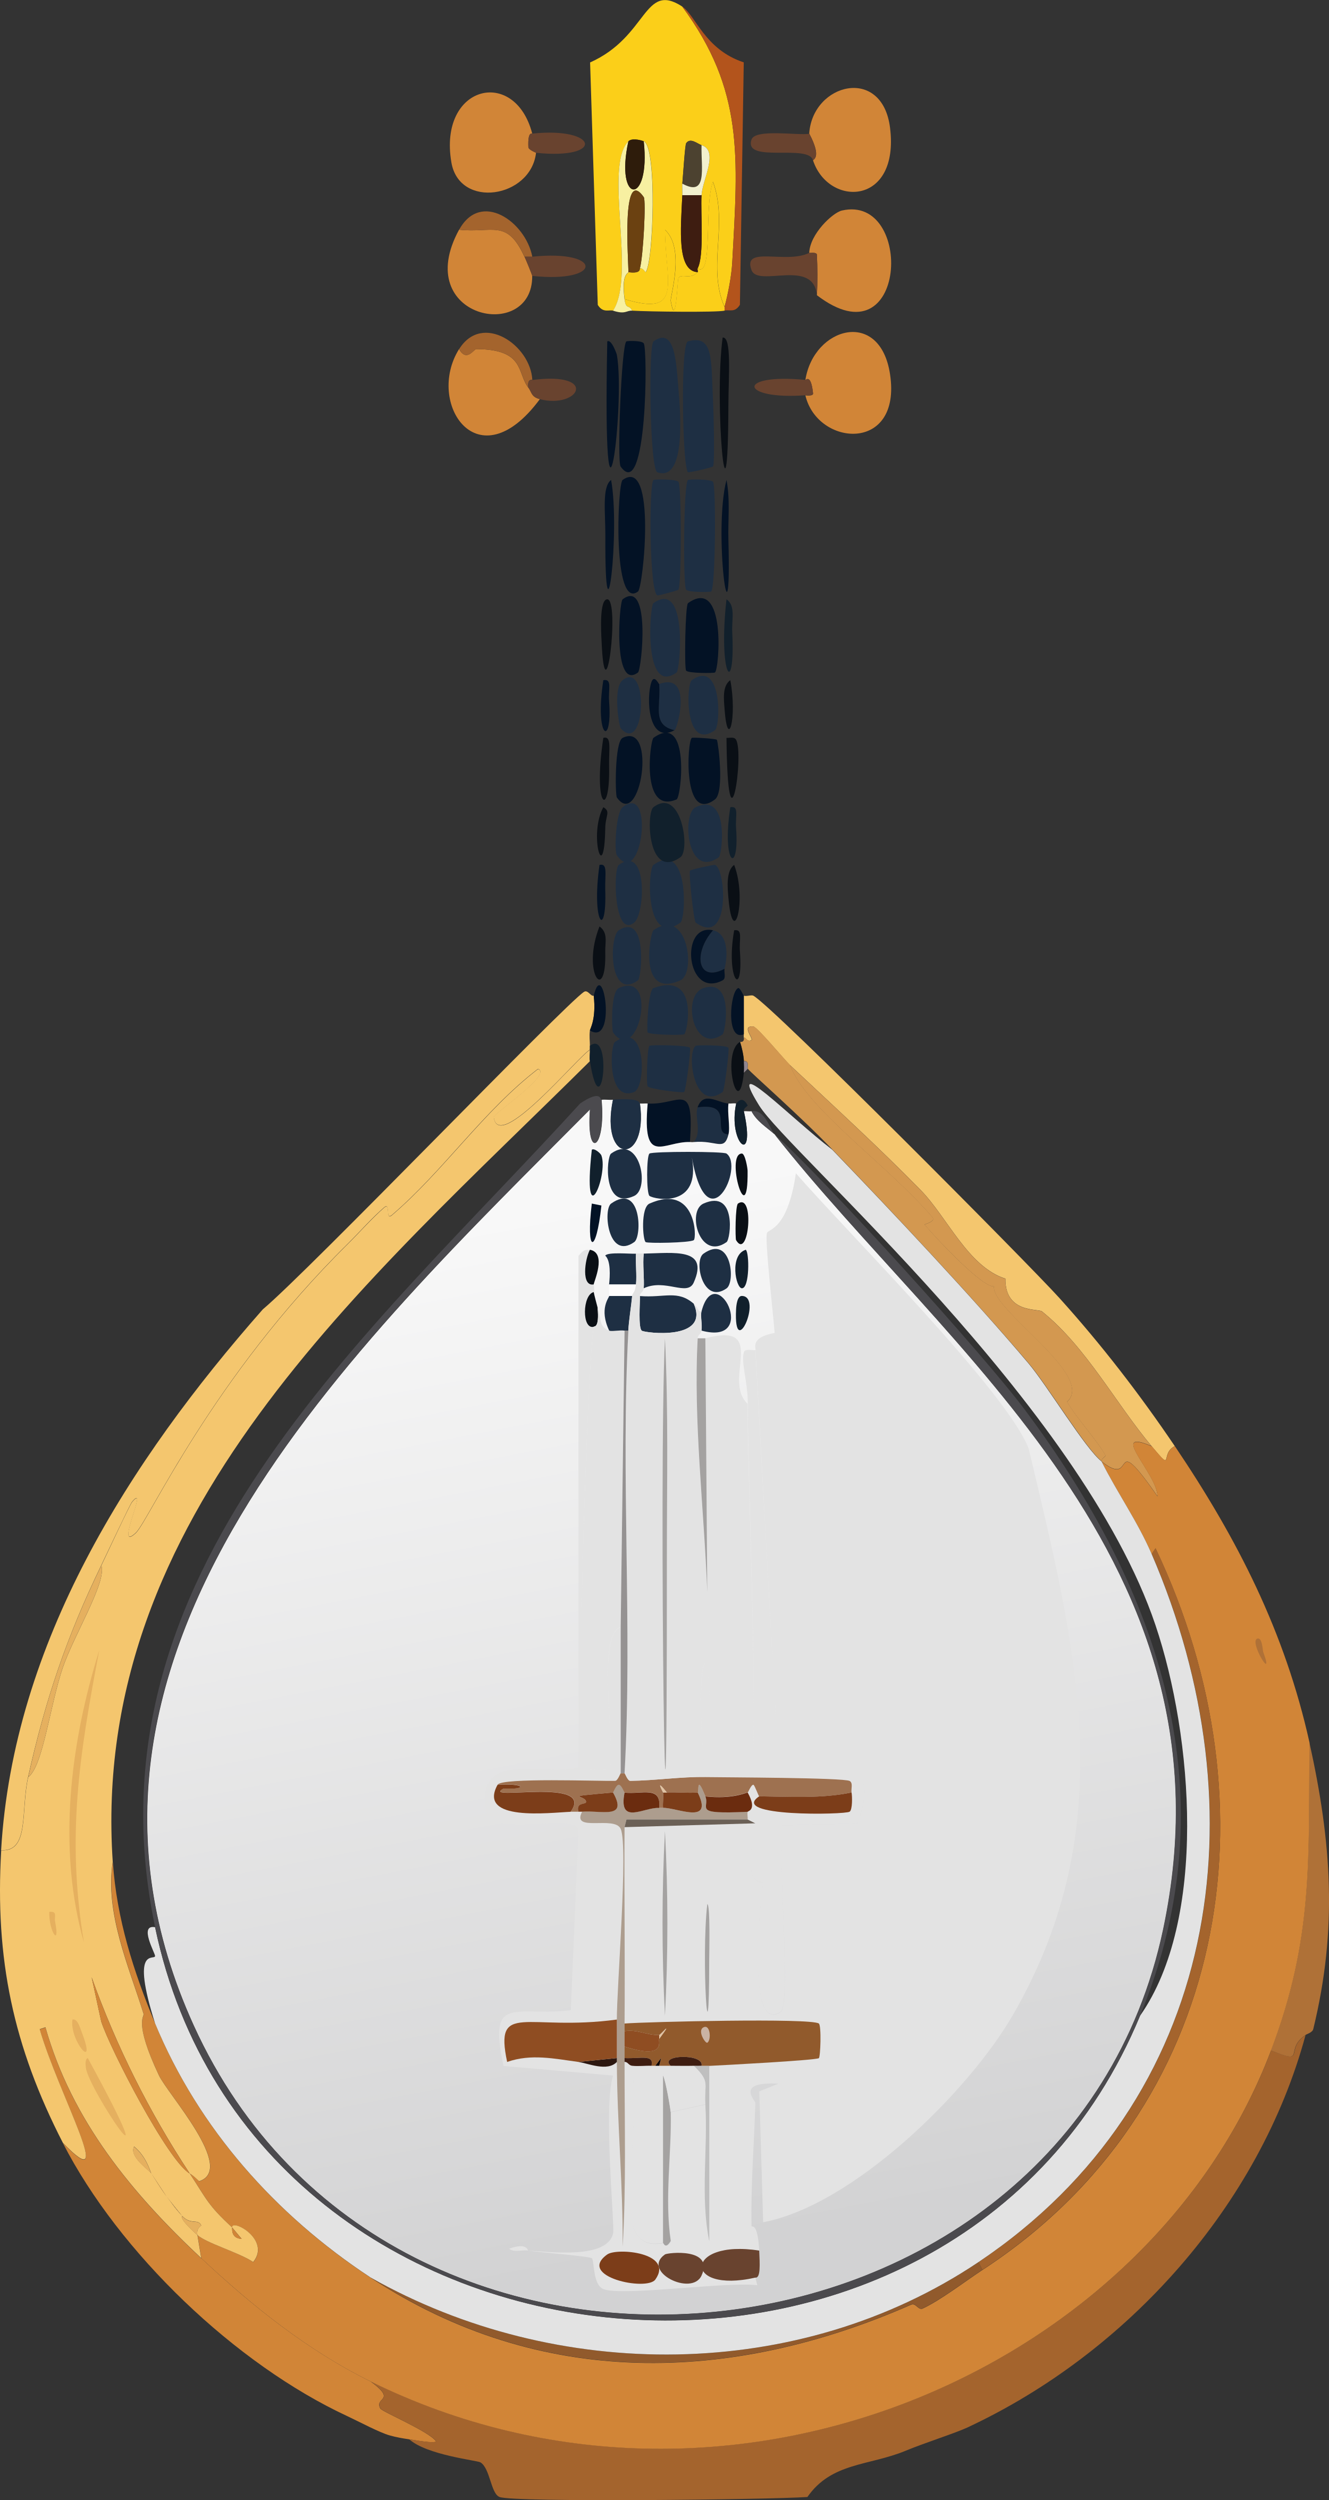 <?xml version="1.0" encoding="UTF-8"?>
<svg id="Layer_2" xmlns="http://www.w3.org/2000/svg" xmlns:xlink="http://www.w3.org/1999/xlink" viewBox="0 0 131.55 247.37"><rect x="0" y="0" width="131.55" height="247.37" fill="#333333" stroke="none"/>
  <defs>
    <style>
      .cls-1 {
        fill: #a4a2a1;
      }

      .cls-2 {
        fill: #f2f0ce;
      }

      .cls-3 {
        fill: #fefdfd;
      }

      .cls-4 {
        fill: #2c1710;
      }

      .cls-5 {
        fill: #e3e3e3;
      }

      .cls-6 {
        fill: #f4c66e;
      }

      .cls-7 {
        fill: #e5b05f;
      }

      .cls-8 {
        fill: #f7f0a1;
      }

      .cls-9 {
        fill: #cab3a3;
      }

      .cls-10 {
        fill: #4b4a4e;
      }

      .cls-11 {
        fill: #af7137;
      }

      .cls-12 {
        fill: url(#linear-gradient);
      }

      .cls-13 {
        fill: #9e7150;
      }

      .cls-14 {
        fill: #3e1d11;
      }

      .cls-15 {
        fill: #4c4230;
      }

      .cls-16 {
        fill: #11202c;
      }

      .cls-17 {
        fill: #959292;
      }

      .cls-18 {
        fill: #b3541c;
      }

      .cls-19 {
        fill: #6b2c0f;
      }

      .cls-20 {
        fill: #1e2f43;
      }

      .cls-21 {
        fill: #6b4111;
      }

      .cls-22 {
        fill: #69432f;
      }

      .cls-23 {
        fill: #915a2c;
      }

      .cls-24 {
        fill: #0a0f15;
      }

      .cls-25 {
        fill: #d39850;
      }

      .cls-26 {
        fill: #e1c3a2;
      }

      .cls-27 {
        fill: #7c3d19;
      }

      .cls-28 {
        fill: #ad9d8e;
      }

      .cls-29 {
        fill: #8f4d22;
      }

      .cls-30 {
        fill: #a4642d;
      }

      .cls-31 {
        fill: #6b6056;
      }

      .cls-32 {
        fill: #91868f;
      }

      .cls-33 {
        fill: #d18537;
      }

      .cls-34 {
        fill: #031225;
      }

      .cls-35 {
        fill: #bfbfbf;
      }

      .cls-36 {
        fill: #2e1c0b;
      }

      .cls-37 {
        fill: #fbcf19;
      }

      .cls-38 {
        fill: #0d0101;
      }
    </style>
    <linearGradient id="linear-gradient" x1="53.92" y1="119.64" x2="73.68" y2="221.72" gradientUnits="userSpaceOnUse">
      <stop offset="0" stop-color="#f8f8f8"/>
      <stop offset="1" stop-color="#d2d2d3"/>
    </linearGradient>
  </defs>
  <g id="Layer_1-2" data-name="Layer_1">
    <g id="Generative_Object">
      <g>
        <path class="cls-33" d="M19.93,223.45c5,4.69,10.52,9.12,16.76,12.19,2.65,1.96.33,1.52.95,2.67.18.33,4.75,2.23,5.52,3.24-.08.28-2.29-.14-2.67-.19-.68-.1-1.25-.2-1.9-.38-1.02-.28-3.03-1.36-4.19-1.9-11.09-5.15-22.61-16.17-28.18-27.04,5.49,5.7-.38-4.72-2.29-11.24l.57-.19c2.62,9.25,8.54,16.4,15.42,22.85Z"/>
        <path class="cls-30" d="M129.23,201.36c-4.55,16.83-17.61,31.45-33.51,38.85-1.19.55-4.27,1.53-6.09,2.29-3.6,1.49-7.32,1.13-9.71,4.57-3.84.26-29.05.55-30.47,0-.88-.34-.93-2.86-1.9-3.43-.32-.19-5.32-.72-7.05-2.29.38.05,2.58.47,2.67.19-.78-1-5.34-2.9-5.52-3.24-.62-1.14,1.7-.7-.95-2.67,35.19,17.29,77.09-1.03,89.12-32.75,3.64,1.48,1.23-.08,3.43-1.52Z"/>
        <path class="cls-6" d="M116.28,143.09c-1.51.76,0,2.72-2.29,0-3.55-4.22-6.48-9.82-10.85-13.33-.38-.3-3.66.21-3.62-3.24-3.69-1.18-5.74-6.06-8.38-8.76-4.12-4.21-8.65-8.34-12.95-12.38-.54-.51-3.25-3.78-3.62-3.81-1.23-.11.02,1.18-.19,1.33-.42.3-.61-.4-.76-.19v-4.19c.27.09.76-.1.95,0,1.87,1.01,27.21,26.5,30.28,29.9,4.15,4.59,7.96,9.53,11.43,14.66Z"/>
        <path class="cls-25" d="M78.2,105.38c1.63,4.34,9.52,9.75,14.09,15.04.4.46-.82.7-.76.76,1.36,1.58,5.79,6.28,6.86,6.09-.26,2.37,10.11,8.82,7.24,11.43.89,1.56,3.15,4.04,3.81,5.33.02.05-.5.33-.38.57-1.6-1.26-5.36-7.5-7.24-9.71-5.46-6.44-13.47-14.96-19.42-21.14-3.3-3.43-8.02-7.54-8.38-8-.09-.11.22-.8-.38-.76-.03-.59-.2-1.33-.38-1.9.46.04.35-.34.38-.38.15-.21.34.49.76.19.21-.15-1.04-1.44.19-1.33.36.03,3.08,3.3,3.62,3.81Z"/>
        <path class="cls-11" d="M129.23,201.36c-2.2,1.45.21,3.01-3.43,1.52,4.24-11.18,3.68-18.93,3.81-30.47,2.19,9.88,2.81,18.42.38,28.37-.08.34-.75.53-.76.57Z"/>
        <path class="cls-25" d="M114,143.09c-4.41-1.88.59,2.79.57,4.95-4.85-6.96-1.99-.65-5.52-3.43-.12-.24.4-.52.38-.57-.65-1.29-2.92-3.77-3.81-5.33,2.87-2.6-7.5-9.06-7.24-11.43-1.07.18-5.5-4.52-6.86-6.09-.06-.07,1.16-.3.76-.76-4.57-5.29-12.46-10.7-14.09-15.04,4.3,4.04,8.83,8.17,12.95,12.38,2.64,2.7,4.69,7.58,8.38,8.76-.04,3.45,3.24,2.94,3.62,3.24,4.37,3.51,7.3,9.11,10.85,13.33Z"/>
        <g>
          <path class="cls-33" d="M114,143.09c2.29,2.72.78.76,2.29,0,6.2,9.19,10.9,18.39,13.33,29.33-.12,11.53.43,19.29-3.81,30.47-12.03,31.72-53.93,50.05-89.12,32.75-6.23-3.06-11.75-7.5-16.76-12.19-.13-.76-.25-1.52-.38-2.29.88.78,4.19,1.75,5.52,2.67,1.79-2.2-2.12-4.32-2.09-3.43-2.41-2.21-2.51-2.78-4.19-5.33.5.28.89.78.95.76,3.62-1.23-3.1-8.58-4-10.47-2.53-5.34-1.43-5.78-1.52-6.09-1.48-4.78-3.83-10.01-3.05-15.04.38,5.65,2.04,10.82,4.19,16,4.32,10.42,11.92,18.94,21.33,25.14,16.76,11.04,35.65,10.52,53.51,2.67.45-.2.7.59,1.14.38,1.78-.83,4.21-2.7,5.9-3.81,24.43-15.94,29.3-45.88,17.14-71.41l-.38.57c-1.37-3.18-3.4-6.05-4.95-9.14,3.53,2.78.68-3.54,5.52,3.43.02-2.16-4.98-6.83-.57-4.95Z"/>
          <g>
            <path class="cls-30" d="M97.24,224.59l-.38-.76c23.95-16.05,28.1-44.69,17.14-70.08l.38-.57c12.17,25.53,7.29,55.47-17.14,71.41Z"/>
            <path class="cls-23" d="M96.86,223.83l.38.76c-1.69,1.11-4.12,2.98-5.9,3.81-.44.21-.69-.58-1.14-.38-17.86,7.86-36.75,8.37-53.51-2.67,18.43,10.41,42.39,10.4,60.17-1.52Z"/>
            <path class="cls-33" d="M125.61,165.18c.14-.03.86,2.09.95,2.48,1.49,6.06-1.35-.08-.95-2.48Z"/>
            <path class="cls-11" d="M124.47,162.13c.48-.12.51,1.16.57,1.33,1.18,3.19-1.49-1.11-.57-1.33Z"/>
            <path class="cls-33" d="M123.71,160.23c.25-.05.97,1.17.38,1.52-.24.14-.98-1.4-.38-1.52Z"/>
          </g>
        </g>
        <g>
          <path class="cls-6" d="M58.39,105c-22.1,21.93-49.54,44.91-47.23,79.22-.79,5.03,1.56,10.26,3.05,15.04.1.31-1,.75,1.52,6.09.89,1.89,7.62,9.25,4,10.47-.06.02-.46-.48-.95-.76-4.01-6.09-7.25-12.56-9.71-19.42l.95,4.38c.87,2.69,6.6,13.81,8.76,15.04,1.68,2.55,1.78,3.12,4.19,5.33.05.05-.19,1.07.95,1.14l-.95-1.14c-.02-.89,3.89,1.23,2.09,3.43-1.33-.91-4.65-1.88-5.52-2.67-.13-.73.4-.91.38-.95-.33-.72-1.02,0-1.9-.95-.08-.09-1.38-1.71-1.52-1.9-.09-.11-1.03-1.57-1.52-2.29-.09-.13-.48-1.69-1.71-2.67-.5,1.03,1.44,2.27,1.71,2.67.58.87.69,1.16,1.52,2.29.61.77.68.99,1.52,1.9.08.09-.45.14,1.52,1.9.13.77.25,1.52.38,2.29-6.88-6.45-12.8-13.6-15.42-22.85l-.57.19c1.9,6.51,7.78,16.93,2.29,11.24C1.31,202.46-.51,193.84.12,183.08c2.82.17,1.92-3.88,2.67-7.24,1.47-1.04,2.18-7.24,3.43-10.85,1.12-3.25,4.37-8.49,3.81-10.09.52-1.07,2.82-6.02,3.05-6.28,1.74-2.08-1.84,5.18.38,3.05,1.28-1.23,7.52-15.31,20.95-28.56,1.2-1.19,2.35-2.51,3.62-3.62.66-.57.1,1.33.76.76,5.15-4.41,9.05-10.3,14.47-14.47,1.46.51-4.42,4.44-4.38,4.76.43,3.64,8.32-5.98,9.52-6.66.01.37-.06.78,0,1.14Z"/>
          <g>
            <path class="cls-7" d="M9.83,163.27c-1.96,10.28-3.27,18.41-1.52,28.94-2.66-9.33-1.35-19.75,1.52-28.94Z"/>
            <path class="cls-33" d="M18.78,215.07c-2.16-1.24-7.89-12.35-8.76-15.04l-.95-4.38c2.46,6.86,5.7,13.33,9.71,19.42Z"/>
            <path class="cls-7" d="M8.69,203.64c8.44,15.48.02,3.03-.19.95-.03-.28-.1-.85.19-.95Z"/>
            <path class="cls-7" d="M7.17,199.83c.51-.14.76.84.95,1.33,1.51,3.93-1.26.76-.95-1.33Z"/>
            <path class="cls-7" d="M14.97,215.07c-.28-.4-2.21-1.64-1.71-2.67,1.23.98,1.63,2.53,1.71,2.67Z"/>
            <path class="cls-7" d="M19.54,221.16c-1.98-1.76-1.44-1.81-1.52-1.9.88.96,1.58.23,1.9.95.02.05-.51.22-.38.95Z"/>
            <path class="cls-7" d="M16.5,217.35c-.84-1.13-.95-1.41-1.52-2.29.5.72,1.44,2.18,1.52,2.29Z"/>
            <path class="cls-7" d="M18.02,219.26c-.84-.92-.91-1.13-1.52-1.9.14.19,1.44,1.81,1.52,1.9Z"/>
            <path class="cls-7" d="M4.88,189.17c.84-.09.48.49.57.95.53,2.67-.63.98-.57-.95Z"/>
            <path class="cls-33" d="M22.97,220.4l.95,1.14c-1.14-.07-.9-1.09-.95-1.14Z"/>
          </g>
        </g>
        <g>
          <path class="cls-6" d="M58.77,98.53c.26,2.3-.36,3.26-.38,3.43-.07.63,0,.95,0,1.52,0,.13,0,.25,0,.38-1.2.69-9.09,10.3-9.52,6.66-.04-.32,5.84-4.25,4.38-4.76-5.43,4.17-9.32,10.06-14.47,14.47-.66.56-.11-1.33-.76-.76-1.27,1.1-2.42,2.43-3.62,3.62-13.43,13.26-19.66,27.33-20.95,28.56-2.22,2.13,1.36-5.12-.38-3.05-.22.27-2.53,5.21-3.05,6.28-3.42,7.07-5.52,13.26-7.24,20.95-.75,3.35.15,7.4-2.67,7.24,1.21-20.53,12.69-38.52,25.9-53.51,4.66-3.92,29.92-30.21,31.8-31.42.38-.24.67.48.95.38Z"/>
          <path class="cls-7" d="M2.79,175.84c1.71-7.68,3.81-13.88,7.24-20.95.56,1.6-2.69,6.84-3.81,10.09-1.25,3.61-1.96,9.82-3.43,10.85Z"/>
          <path class="cls-6" d="M17.07,141.95c.7.24-.67,1.55-.76,1.52-.7-.24.67-1.55.76-1.52Z"/>
        </g>
        <g>
          <path class="cls-5" d="M82.38,113.76c5.96,6.18,13.97,14.69,19.42,21.14,1.87,2.21,5.63,8.45,7.24,9.71,1.55,3.09,3.58,5.96,4.95,9.14,10.96,25.38,6.81,54.03-17.14,70.08-17.78,11.92-41.74,11.93-60.17,1.52-9.4-6.19-17.01-14.72-21.33-25.14-2.45-7.72-.07-6.2,0-6.66.04-.24-1.66-3.16,0-2.86,9.86,47.13,79.13,53.13,97.5,8.76,6.66-9.49,5.26-27.57,1.52-38.66-7.36-21.82-36.32-46.73-39.23-51.41-3.42-5.52,2.98,1.12,7.24,4.38Z"/>
          <g>
            <path class="cls-20" d="M68.1,33.78c2.59-.74,2.27,1.92,2.48,5.9.05.87.19,6.21,0,6.47-.07.1-2.37.64-2.48.57-.54-.36-.78-12.73,0-12.95Z"/>
            <path class="cls-20" d="M64.68,33.78c2.17-1.54,2.26,2.2,2.48,4.76.16,1.92.82,9.19-2.09,8.19-.75-.26-.91-12.57-.38-12.95Z"/>
            <path class="cls-20" d="M64.68,47.49c.1-.07,2.27-.1,2.48.19.31.44.3,10.23,0,10.66-.06.09-1.99.61-2.09.57-.8-.28-.85-11.09-.38-11.43Z"/>
            <path class="cls-20" d="M68.1,47.49c.1-.07,2.27-.1,2.48.19.31.44.25,10.54-.19,10.85-.1.07-2.27.1-2.48-.19-.31-.44-.25-10.54.19-10.85Z"/>
            <path class="cls-34" d="M62.01,33.78c.08-.06,1.51-.1,1.71.19.41.58.32,15.86-2.29,12.19-.36-.51.08-12.01.57-12.38Z"/>
            <path class="cls-34" d="M61.63,47.49c3.39-2.41,2.04,10.66,1.52,11.04-2.53,1.9-2.04-10.68-1.52-11.04Z"/>
            <path class="cls-34" d="M68.1,59.68c3.82-2.72,3.1,6.55,2.67,6.86-.12.08-2.67.09-2.86-.19-.18-.28-.08-6.47.19-6.66Z"/>
            <path class="cls-34" d="M68.29,113c-2.61-.09-4.75,2.51-4.19-3.81,3.15.2,4.64-2.46,4.19,3.81Z"/>
            <path class="cls-20" d="M64.68,59.68c3.43-2.43,2.66,6.59,2.29,6.86-3.31,2.38-2.67-6.58-2.29-6.86Z"/>
            <path class="cls-20" d="M64.68,85.58c3.55-2.52,3.23,5.31,2.67,5.71-3.55,2.52-3.23-5.31-2.67-5.71Z"/>
            <path class="cls-20" d="M64.68,92.05c3.4-2.4,4.24,4.25,2.67,4.95-4.26,1.9-2.98-4.73-2.67-4.95Z"/>
            <path class="cls-34" d="M64.68,73.01c3.68-2.64,2.76,5.89,2.29,6.09-3.59,1.54-2.61-5.86-2.29-6.09Z"/>
            <path class="cls-20" d="M64.68,97.77c4.56-1.68,3.36,4.35,3.05,4.57-.15.1-3.43.07-3.62-.19-.13-.18.06-4.19.57-4.38Z"/>
            <path class="cls-34" d="M68.48,73.01c.1-.07,2.42.08,2.48.19.13.27.77,5.17-.19,5.9-3.21,2.44-2.76-5.75-2.29-6.09Z"/>
            <path class="cls-20" d="M64.29,103.48c.16-.12,3.83-.06,4,.19.12.18-.4,4.24-.57,4.38-.14.12-3.51-.3-3.62-.57-.14-.36-.04-3.84.19-4Z"/>
            <path class="cls-20" d="M70.77,85.58c1.1.37,1.56,8.19-1.9,5.71-.21-.15-.71-4.92-.57-5.14.07-.11,2.36-.61,2.48-.57Z"/>
            <path class="cls-16" d="M64.68,79.87c2.74-2.07,3.68,4.23,2.67,4.95-3.26,2.31-3.4-4.4-2.67-4.95Z"/>
            <path class="cls-20" d="M68.86,79.87c3.39-1.58,2.62,4.71,2.29,4.95-3.16,2.24-3.69-4.3-2.29-4.95Z"/>
            <path class="cls-34" d="M61.63,59.3c2.83-2.14,1.88,6.97,1.52,7.24-2.5,1.88-1.87-6.97-1.52-7.24Z"/>
            <path class="cls-34" d="M61.63,73.01c3.45-1.67,1.76,9.18-.57,5.9-.17-.24-.23-5.51.57-5.9Z"/>
            <path class="cls-20" d="M68.86,103.48c.13-.09,3.06-.08,3.24.19.12.18-.39,4.25-.57,4.38-2.91,2.08-3.57-3.93-2.67-4.57Z"/>
            <path class="cls-20" d="M69.63,97.77c3.07-1.03,2.16,4.39,1.9,4.57-2.9,2.06-4.11-3.83-1.9-4.57Z"/>
            <path class="cls-20" d="M68.48,67.3c3.02-2.15,2.86,4.54,2.29,4.95-3.02,2.15-2.86-4.54-2.29-4.95Z"/>
            <path class="cls-20" d="M60.87,103.1c3.19-2.29,3.08,4.48,1.9,4.95-2.67,1.06-2.39-4.61-1.9-4.95Z"/>
            <path class="cls-20" d="M61.25,85.58c2.9-2.09,2.6,4.86,1.52,5.71-2.01,1.59-2.09-5.31-1.52-5.71Z"/>
            <path class="cls-20" d="M61.25,92.05c2.87-1.8,2.26,4.69,1.9,4.95-2.9,2.09-2.87-4.35-1.9-4.95Z"/>
            <path class="cls-20" d="M61.25,97.77c4.02-1.86,1.88,7.82-.57,4.38-.13-.18-.25-4,.57-4.38Z"/>
            <path class="cls-20" d="M61.63,79.87c3.21-2.55,1.92,8.26-.57,4.76-.27-.38-.11-4.22.57-4.76Z"/>
            <path class="cls-20" d="M61.63,67.3c2.62-2.07,2.29,7.53-.19,4.76-.16-.18-.8-3.98.19-4.76Z"/>
            <path class="cls-24" d="M71.53,33.4c.91-.1.58,3.73.57,6.66-.05,14.71-1.44-.18-.57-6.66Z"/>
            <path class="cls-20" d="M72.1,112.24c-.44,1.72-1.13.56-3.43.76.84-.97.05-2.49.38-3.43,3.76-.55,1.29,2.62,3.05,2.67Z"/>
            <path class="cls-20" d="M66.77,72.25c-2.26-.51-1.36-2.32-1.52-4.57,3.34-1.22,1.82,4.41,1.52,4.57Z"/>
            <path class="cls-34" d="M60.49,47.49c.93,5.05-.63,18.03-.57,5.52.01-2.32-.35-4.84.57-5.52Z"/>
            <path class="cls-34" d="M60.11,33.78c.41-.26.94,1.25.95,1.33.87,4.83-1.44,23.18-.95-1.33Z"/>
            <path class="cls-20" d="M71.72,95.86c-2.71,1.43-3.13-1.56-1.14-3.81,1.5.33,1.48,2.47,1.14,3.81Z"/>
            <path class="cls-34" d="M71.91,47.49c.38,1.94.14,3.94.19,5.9.33,12.43-1.53-.78-.19-5.9Z"/>
            <path class="cls-34" d="M70.58,92.05c-1.99,2.24-1.57,5.24,1.14,3.81-.08.32.19.94-.19,1.14-3.62,1.91-4.3-5.69-.95-4.95Z"/>
            <path class="cls-24" d="M60.11,59.3c1.28,0-.23,12.5-.57,4-.03-.63-.24-4,.57-4Z"/>
            <path class="cls-24" d="M59.34,91.67c.87.62.55,1.58.57,2.48.15,5.33-2.39,2.13-.57-2.48Z"/>
            <path class="cls-34" d="M58.39,101.96c.02-.17.64-1.13.38-3.43.94-4.04,2.32,5.07-.38,3.43Z"/>
            <path class="cls-16" d="M71.91,59.3c.92.63.51,1.95.57,3.24.32,6.66-1.42,4.37-.57-3.24Z"/>
            <path class="cls-16" d="M58.39,105c-.06-.36.01-.77,0-1.14,0-.13,0-.25,0-.38,2.32-1.78,1.15,8.64,0,1.52Z"/>
            <path class="cls-24" d="M73.63,105c.02.37.04.78,0,1.14-.52,5.06-2.27-1.97-.38-3.05.18.58.35,1.31.38,1.9Z"/>
            <path class="cls-24" d="M71.91,73.01c.31.03.75-.15.95.19.84,1.45-.82,12.28-.95-.19Z"/>
            <path class="cls-34" d="M73.63,98.53v3.81c-1.8.76-1.37-4.23-.57-4.57.19-.08.53.75.57.76Z"/>
            <path class="cls-24" d="M59.72,73.01c.86-.23.53,1.14.57,2.86.11,5.19-1.63,4.18-.57-2.86Z"/>
            <path class="cls-24" d="M72.67,85.58c1.32,3.42-.12,8.57-.57,3.24-.09-1.02-.24-2.66.57-3.24Z"/>
            <path class="cls-34" d="M65.25,67.68c.17,2.25-.74,4.06,1.52,4.57-2.64,1.45-2.82-3.26-2.29-4.76.28-.79.72.2.76.19Z"/>
            <path class="cls-34" d="M72.1,109.19c-.13.92.18,2.33,0,3.05-1.76-.05.72-3.21-3.05-2.67.58-1.64,1.97-.47,3.05-.38Z"/>
            <path class="cls-34" d="M59.34,85.58c.86-.2.52.99.57,2.48.16,5.02-1.39,3.3-.57-2.48Z"/>
            <path class="cls-34" d="M59.72,67.3c.9-.16.48.87.57,2.09.35,4.66-1.46,3.69-.57-2.09Z"/>
            <path class="cls-16" d="M72.29,79.87c.9-.16.48.87.57,2.09.35,4.66-1.46,3.69-.57-2.09Z"/>
            <path class="cls-24" d="M72.67,92.05c.89-.16.48.87.57,2.09.36,4.86-1.43,2.78-.57-2.09Z"/>
            <path class="cls-24" d="M59.72,79.87c.76.45.21.79.19,2.09-.1,5.93-1.66.57-.19-2.09Z"/>
            <path class="cls-24" d="M72.29,67.3c.7,3.76-.26,7.11-.57,2.86-.07-.95-.24-2.29.57-2.86Z"/>
            <path class="cls-32" d="M74.01,105.76l-.38.38c.04-.36.02-.78,0-1.14.6-.04.3.65.38.76Z"/>
            <g>
              <path class="cls-37" d="M67.53.65c6.11,8.28,5.53,14.78,4.95,25.33-.07,1.3-.41,3.09-.76,4.38-1.74-3.97.4-8.09-1.14-12.38-.91,2.34.04,9.58-1.52,8.57.66-1.28.28-5.43.38-7.24.09-1.52,1.75-4.39,0-4.95-.42-.14-1.11-.78-1.52-.19-.12.16-.3,3.07-.38,4-.03.37.02.77,0,1.14-.17,3.44-.54,7.5,1.52,7.62-.67.78-1.57.09-1.9.57-.1.14-.24,5.2-.76,2.29-.08-.45,1.45-5.18-.57-7.05.04,5.22,1.87,8.63-4,6.86-.34-2.55.38-2.53.38-2.67,1.31.18,1.08-.37,1.14-.38.29-.07.55.41.57.38.78-.98,1.13-12.45-.19-12.95-.45-.17-1.22-.31-1.52,0-2.47,2.49.77,13.25-1.52,16.76-.38-.12-1,.27-1.52-.57l-.76-23.99c5.76-2.57,5.28-8.05,9.14-5.52Z"/>
              <path class="cls-33" d="M80.48,15.88c-.04-.13.92-.2-.38-2.67.33-4.98,7.23-6.73,8-.57.96,7.73-6.07,7.88-7.62,3.24Z"/>
              <path class="cls-33" d="M79.72,39.12s.79.11.76-.19c-.21-2.06-.77-1.26-.76-1.33.8-5.22,7.39-7.13,8.38-.57,1.18,7.8-7.19,7.17-8.38,2.09Z"/>
              <path class="cls-33" d="M52.68,13.22c.02.07-.45-.34-.38,1.33.01.29.77.52.76.57-.52,4.48-7.59,5.59-8.38.95-1.31-7.65,6.28-9.48,8-2.86Z"/>
              <path class="cls-33" d="M80.86,29.21c.07-1.24.06-2.77,0-4-.02-.31-.76-.15-.76-.19.07-1.86,2.31-3.98,3.24-4.19,7.17-1.64,6.49,15.25-2.48,8.38Z"/>
              <path class="cls-33" d="M51.92,25.4c.16.34.76,1.8.76,1.9.07,6.64-12.04,4.23-7.24-4.57,3.33.36,4.73-1.12,6.47,2.67Z"/>
              <path class="cls-33" d="M52.3,38.35c.33.43.27.93,1.14,1.14-6.12,8.29-11.33.38-8-4.95.76,1.33,1.45,0,1.71,0,4.82.03,4.01,2.35,5.14,3.81Z"/>
              <path class="cls-37" d="M71.72,30.36v.38c-.88.18-7.44.1-9.14,0-.34-.68-.61-.03-.76-1.14,5.87,1.77,4.03-1.64,4-6.86,2.02,1.86.49,6.6.57,7.05.52,2.92.66-2.14.76-2.29.34-.48,1.23.21,1.9-.57.06-.07-.05-.28,0-.38,1.56,1.01.62-6.23,1.52-8.57,1.54,4.29-.6,8.41,1.14,12.38Z"/>
              <path class="cls-18" d="M71.72,30.74v-.38c.35-1.28.69-3.08.76-4.38.58-10.54,1.16-17.04-4.95-25.33,1.32.86,2.23,4.26,6.09,5.52l-.38,23.99c-.51.8-.99.46-1.52.57Z"/>
              <path class="cls-8" d="M63.34,26.55c.33-1.16.62-6.71.38-7.05-2.26-3.2-1.49,6.44-1.52,7.43,0,.13-.72.11-.38,2.67.15,1.11.42.46.76,1.14-.59-.03-.67.4-1.9,0,2.3-3.51-.94-14.27,1.52-16.76-1.37,6.28,2.23,6.43,1.52,0,1.32.5.97,11.97.19,12.95-.02.03-.28-.45-.57-.38Z"/>
              <path class="cls-22" d="M80.86,29.21c-.34-3.69-5.81-.74-6.47-2.48-.94-2.47,3.42-.57,5.71-1.71,0,.04.75-.12.76.19.06,1.23.07,2.76,0,4Z"/>
              <path class="cls-22" d="M80.1,13.22c1.3,2.46.34,2.54.38,2.67-.37-1.71-6.93.33-6.09-2.09.38-1.09,4.72-.36,5.71-.57Z"/>
              <path class="cls-30" d="M52.68,37.59s-.52-.14-.38.76c-1.14-1.46-.32-3.78-5.14-3.81-.27,0-.96,1.33-1.71,0,2.29-3.67,7.07-.4,7.24,3.05Z"/>
              <path class="cls-30" d="M52.68,25.4h-.76c-1.75-3.78-3.15-2.31-6.47-2.67,2.14-3.91,6.57-.8,7.24,2.67Z"/>
              <path class="cls-22" d="M52.68,25.4c7.03-.74,7.04,2.65,0,1.9,0-.1-.61-1.57-.76-1.9h.76Z"/>
              <path class="cls-22" d="M53.06,15.12s-.75-.28-.76-.57c-.07-1.68.4-1.27.38-1.33,6.53-.69,7.25,2.6.38,1.9Z"/>
              <path class="cls-22" d="M79.72,37.59c-.01.08.55-.73.76,1.33.03.3-.77.15-.76.19-6.49.48-6.94-2.19,0-1.52Z"/>
              <path class="cls-22" d="M53.44,39.5c-.87-.22-.81-.72-1.14-1.14-.14-.91.38-.72.38-.76,6.6-.86,4.69,2.88.76,1.9Z"/>
              <path class="cls-14" d="M69.44,19.31c-.1,1.81.28,5.96-.38,7.24-.05.1.06.31,0,.38-2.06-.12-1.69-4.17-1.52-7.62h1.9Z"/>
              <path class="cls-21" d="M63.34,26.55c-.06.01.17.56-1.14.38.03-.99-.74-10.62,1.52-7.43.24.34-.05,5.89-.38,7.05Z"/>
              <path class="cls-36" d="M63.72,13.98c.7,6.43-2.89,6.28-1.52,0,.31-.31,1.07-.17,1.52,0Z"/>
              <path class="cls-15" d="M69.44,14.36c-.06,2.24.63,5.18-1.9,3.81.08-.93.27-3.83.38-4,.41-.59,1.1.05,1.52.19Z"/>
              <path class="cls-2" d="M69.44,19.31h-1.9c.02-.38-.03-.77,0-1.14,2.53,1.37,1.84-1.56,1.9-3.81,1.75.56.09,3.43,0,4.95Z"/>
            </g>
          </g>
          <g>
            <path class="cls-12" d="M60.68,108.81c-1.32,6.43,3.49,6.52,2.67.38.25.02.51-.02.76,0-.56,6.31,1.58,3.72,4.19,3.81.27,0,.03.03.38,0,2.3-.2,2.99.96,3.43-.76.18-.72-.13-2.13,0-3.05.25.02.54-.05.76,0-.85,3.96,2.01,6.37.76.76.25-.02.52.04.76,0,.51,1,1.48,1.57,2.29,2.29,16.97,21.56,46.14,42.38,38.47,78.65-9.61,45.4-76.48,52.37-95.97,9.52-16.81-36.95,16.09-67.31,39.23-90.64-.39,5.14,1.59,3.94,1.14-.95.37-.04.77.03,1.14,0Z"/>
            <g>
              <path class="cls-10" d="M59.53,108.81c.45,4.89-1.53,6.1-1.14.95-23.14,23.33-56.04,53.69-39.23,90.64,19.5,42.85,86.37,35.88,95.97-9.52,7.67-36.26-21.5-57.08-38.47-78.65,5.04,4.48,20.68,21.78,24.76,27.23,13.34,17.83,20.45,38.18,11.43,59.98-18.37,44.37-87.64,38.37-97.5-8.76-7.32-35,21.14-58.5,42.08-81.5,2.07-1.39,1.99-.37,2.09-.38Z"/>
              <path class="cls-10" d="M76.67,112.24c-.8-.71-1.77-1.29-2.29-2.29,1.3-.22,1.78,1.64,2.29,2.29Z"/>
              <path class="cls-5" d="M52.3,222.69c-.6-.11-1.43.22-1.9-.19,1.82-.65,1.81.19,1.9.19Z"/>
              <g>
                <path class="cls-5" d="M75.15,222.69c-7.4-1.16-7.61,4.3-.38,2.67l.19.76c-2.96-.39-13.37,1.11-15.23.38-1.07-.42-.89-2.82-1.14-3.05-.24-.21-5.33-.59-6.28-.76,2.16.12,7.8.87,8.38-1.71.17-.76-1-12.65,0-15.61l-10.85-.95c-1.56-7.21,1.14-4.84,6.66-5.52l.76-17.9c-.77-1.73-8.65.97-9.14-1.9-1.02-5.96,5.45-3.36,9.14-4.19v-50.65c.36-.4.54-.68,1.14-.57-.52.98-.85,3.67.38,3.43.1.94,0,.72,0,.76-1.13.25-1.19,3.74,0,3.43-.55,2.11-2.02,41.83-.76,43.61.22.31,2.06.31,2.29,0,.77-1.09-1.39-13.27,1.14-13.9v14.47s-.29.75-.57.76c-1.64.04-11.23-.33-11.62.38-2.03,3.68,5.19,2.75,7.24,2.67.25,0,.51.01.76,0,.13,0,.25.01.38,0-1.14,2.11,3.21.36,3.81,1.71.76,1.72-.4,15.82-.38,18.85-8.92,1.2-12.15-1.88-10.85,4.19,2.35-.83,4.69-.32,7.05,0,.91.12,2.86,1,3.81,0,.02,6.03.62,12.22.57,18.28.36-6.08.18-12.2.19-18.28.34-.02.38.34.76.38.91,9.24-2.51,18.52,3.05,17.52.04,0,.23.7.76-.19-.63-4.22.09-8.59,0-12.76l3.43-.76c.26,4.47-.51,9.09.38,13.52v-17.33c1.44-.07,10.36-.54,10.85-.76.16-.07.27-3.24,0-3.43-.78-.56-16.99-.17-19.23,0,.05-6.47-.04-12.96,0-19.42l12.95-.38c-1.42,6.82.74,5.57.76,5.9-.3,1.73-1.68,14.99,1.71,12.76,1.11-.73-.33-16.17.19-18.47l7.43-.19c2.57-7.11-2.41-4.83-7.81-5.52l-2.29-41.32c.11-.15-.63-1.25,1.9-1.71-.14-1.82-1-9.3-.76-9.9.15-.39,2.05-.3,2.86-5.9,5.04,5.79,20.83,21.54,23.04,27.23,4.7,19.78,9.27,37.24-1.52,55.99-4.44,7.71-15.91,18.92-24.76,20.57l-.38-12.95,1.9-.76c-4.34-.23-2.28,1.67-2.29,1.9-.12,4.07-.46,8.11-.38,12.19,0,.15.62-.47.76,2.48Z"/>
                <g>
                  <path class="cls-22" d="M75.15,222.69c.06,1.33.15,2.74-.38,2.67-7.23,1.63-7.02-3.83.38-2.67Z"/>
                  <g>
                    <path class="cls-24" d="M58.77,127.09c-1.24.24-.9-2.44-.38-3.43,1.72.31.36,3.23.38,3.43Z"/>
                    <path class="cls-24" d="M59.15,129.38c.2,2.13-.36,1.81-.38,1.9-1.19.31-1.13-3.18,0-3.43.02.15.33,1.36.38,1.52Z"/>
                  </g>
                  <path class="cls-28" d="M61.82,177.36c-.65,3.32,1.93,1.42,3.43,1.52.12,0,.26,0,.38,0,1.39-.03,5.05,1.74,3.43-1.52.16-.01-.16-1.92.76.38.47,1.19-1.41,1.78,4.19,1.52-.06.19.03.52,0,.76h-12l-.19.76c-.04,6.47.05,12.96,0,19.42,0,.25,0,.51,0,.76,0,.5,0,1.02,0,1.52,0,.38,0,.76,0,1.14,0,.13,0,.25,0,.38-.01,6.09.17,12.2-.19,18.28.05-6.06-.55-12.25-.57-18.28,0-.13,0-.25,0-.38,0-1.26,0-2.54,0-3.81-.02-3.03,1.14-17.13.38-18.85-.6-1.35-4.95.4-3.81-1.71,1.88-.15,4.56.79,3.05-1.9.05,0,.3-.77.57-.76.28,0,.52.76.57.76Z"/>
                  <path class="cls-27" d="M60.11,223.07c.98-.69,6.64-.18,4.76,2.48-.84,1.19-7.84-.29-4.76-2.48Z"/>
                  <path class="cls-22" d="M65.82,223.07c.25-.18,4.91-.7,3.62,2.09-.97,2.1-6-.41-3.62-2.09Z"/>
                  <path class="cls-1" d="M66.39,208.97c.09,4.17-.63,8.54,0,12.76-.53.89-.72.18-.76.19v-16.57c.27.46.76,3.43.76,3.62Z"/>
                  <path class="cls-35" d="M69.44,204.4c.25-.01.51.01.76,0v17.33c-.89-4.43-.12-9.05-.38-13.52-.12-2.09.51-2.19-1.14-3.81.25,0,.51.01.76,0Z"/>
                  <path class="cls-1" d="M65.82,181.17c.32,6.07.32,12.21,0,18.28-.32-6.07-.32-12.21,0-18.28Z"/>
                  <polygon class="cls-31" points="74.01 180.03 74.77 180.41 61.82 180.79 62.01 180.03 74.01 180.03"/>
                  <path class="cls-1" d="M70.01,188.41c.31,0,.19,4.91.19,5.52,0,11.98-.81-.12-.19-5.52Z"/>
                  <path class="cls-4" d="M61.06,203.64c0,.13,0,.25,0,.38-.95,1-2.89.12-3.81,0l3.81-.38Z"/>
                </g>
              </g>
              <g>
                <path class="cls-5" d="M74.77,133.57l2.29,41.32c5.4.69,10.38-1.59,7.81,5.52l-7.43.19c-.52,2.3.92,17.74-.19,18.47-3.39,2.23-2.01-11.03-1.71-12.76-.02-.34-2.19.92-.76-5.9l-.76-.38c.03-.24-.06-.57,0-.76.03-.09.96-.17,0-1.9.05,0,.35-.82.57-.76.12.03.51,1.14.57,1.14-3.06,2.04,8.51,1.83,8.95,1.52.29-.2.26-1.52.19-1.9-.06-.34.17-.95-.19-1.14-.63-.33-12.38-.35-14.28-.38-1.36-12.62.89-16.94.38-.95.19.27,3.78.53,4.19-.38.72-1.63-.45-30.7-.38-35.61.03-2.01-.71-4.21-.38-5.14.13-.38,1.07-.1,1.14-.19Z"/>
                <path class="cls-5" d="M60.3,131.66c.25.11,1.03-.07,1.52,0l-.38,29.33c-2.54.63-.37,12.81-1.14,13.9-.22.31-2.06.31-2.29,0-1.26-1.78.22-41.5.76-43.61.02-.09.58.22.38-1.9.42,1.27.09,1.81,1.14,2.29Z"/>
                <g>
                  <path class="cls-20" d="M63.34,109.19c.83,6.14-3.99,6.05-2.67-.38,2.95-.21,2.53.37,2.67.38Z"/>
                  <path class="cls-16" d="M73.63,109.95c1.25,5.61-1.61,3.2-.76-.76.06.01.55-.93,1.14.19.03.05-.45.27-.38.57Z"/>
                  <path class="cls-20" d="M64.29,114.14c.31-.22,7.31-.22,7.62,0,1.8,1.27-1.87,9.13-3.43.38.94,5.07-3.69,4.17-4.19,3.81-.31-.22-.31-3.97,0-4.19Z"/>
                  <path class="cls-20" d="M68.67,129c1.62,3.69-4.83,2.89-5.14,2.67-.37-.27-.17-2.78-.19-3.43,2.47.19,3.72-.63,5.33.76Z"/>
                  <path class="cls-20" d="M64.29,119.09c4.6-2.04,4.7,3.42,4.38,3.62-.43.27-4.57.33-4.76.19-.29-.2-.51-3.41.38-3.81Z"/>
                  <path class="cls-20" d="M63.72,127.47c.07-.95-.12-2.4,0-3.43,2.99-.06,6.49-.61,4.95,2.86-.63,1.43-2.81-.43-4.95.57Z"/>
                  <path class="cls-20" d="M60.49,114.14c2.84-2.02,3.88,3.45,2.29,4.19-3.14,1.46-2.77-3.85-2.29-4.19Z"/>
                  <path class="cls-20" d="M69.63,119.09c3.32-1.47,2.69,3.52,2.29,3.81-2.67,1.9-3.96-3.06-2.29-3.81Z"/>
                  <path class="cls-20" d="M60.49,119.09c2.99-2.12,3.08,3.25,2.29,3.81-2.59,1.83-3.11-3.22-2.29-3.81Z"/>
                  <path class="cls-20" d="M69.44,131.66c.09-.63-.12-1.44,0-1.9,1.38-5.31,5.82,3.46,0,1.9Z"/>
                  <path class="cls-20" d="M69.63,124.05c2.76-1.96,3.19,2.79,2.29,3.43-2.34,1.65-3.29-2.72-2.29-3.43Z"/>
                  <path class="cls-20" d="M62.58,128.23c-.1,1.07-.33,2.41-.38,3.43h-.38c-.49-.07-1.28.11-1.52,0-1.03-2.17,0-3.26,0-3.43h2.29Z"/>
                  <path class="cls-20" d="M62.96,124.05c-.06,1,.09,2.05,0,3.05h-2.67c.09-.83.18-2.35-.38-2.86.25-.38,2.44-.16,3.05-.19Z"/>
                  <path class="cls-24" d="M73.05,119.09c1.68-1.14,1.06,5.7-.19,3.62-.09-.16-.08-3.43.19-3.62Z"/>
                  <path class="cls-16" d="M58.58,113.76c.25-.19.88.37.95.57.72,1.98-1.9,8.13-.95-.57Z"/>
                  <path class="cls-24" d="M73.43,114.14c.33,0,.57,1.47.57,1.71.07,6.29-2.25-1.69-.57-1.71Z"/>
                  <path class="cls-16" d="M73.82,123.66c.36.26.39,3.81-.38,3.81-.61,0-1.26-3.3.38-3.81Z"/>
                  <path class="cls-16" d="M73.43,128.23c2.12.02-.83,6.63-.57,1.33.02-.41.12-1.34.57-1.33Z"/>
                  <path class="cls-34" d="M58.58,119.09l.95.19c-.54,5-1.55,4.7-.95-.19Z"/>
                  <path class="cls-3" d="M62.96,127.09c-.07.82-.35.87-.38,1.14h-2.29c.02-.37-.04-.77,0-1.14h2.67Z"/>
                </g>
                <path class="cls-5" d="M64.48,204.4c.13,0,.25,0,.38,0,.13,0,.25,0,.38,0,.38,0,.76,0,1.14,0,.76,0,1.53.02,2.29,0,1.66,1.61,1.02,1.72,1.14,3.81l-3.43.76c0-.18-.49-3.16-.76-3.62v16.57c-5.56,1-2.14-8.28-3.05-17.52.61.07,1.28-.02,1.9,0Z"/>
                <path class="cls-13" d="M69.82,175.84c1.9.03,13.65.05,14.28.38.36.19.13.8.19,1.14-2.97.62-6.13.43-9.14.38-.06,0-.45-1.11-.57-1.14-.22-.05-.52.76-.57.76-.21,0-1.47.67-4.19.38-.92-2.3-.6-.39-.76-.38-1,.08-2.04-.05-3.05,0-1.23-1.52-.39-.09-.38,0,.06.49-.04,1.02,0,1.52-.13,0-.26,0-.38,0,.23-2.25-1.7-1.32-3.43-1.52-.05,0-.3-.76-.57-.76-.27,0-.52.76-.57.76-5.4.49-2.59.24-2.67.95-.03.26-1.02,0-.76.95-.25.01-.51,0-.76,0,2.55-3.48-8.94-1.01-6.66-2.29,2.57.09,2.07-.55-.57-.38.39-.71,9.97-.34,11.62-.38.28,0,.52-.76.57-.76.13,0,.25,0,.38,0,.05,0,.3.76.57.76,2.42-.03,5.06-.42,7.43-.38Z"/>
                <path class="cls-29" d="M61.06,199.83c0,1.26,0,2.54,0,3.81l-3.81.38c-2.36-.32-4.69-.83-7.05,0-1.29-6.07,1.93-2.99,10.85-4.19Z"/>
                <path class="cls-27" d="M56.49,179.27c-2.04.08-9.26,1.01-7.24-2.67,2.64-.17,3.14.47.57.38-2.27,1.28,9.21-1.19,6.66,2.29Z"/>
                <path class="cls-27" d="M60.68,177.36c1.52,2.69-1.16,1.75-3.05,1.9-.13.01-.25,0-.38,0-.26-.96.73-.69.76-.95.08-.72-2.73-.46,2.67-.95Z"/>
                <g>
                  <path class="cls-5" d="M63.72,124.05c-.12,1.03.07,2.48,0,3.43-.03.38-.39.42-.38.76.02.65-.18,3.16.19,3.43.31.22,6.77,1.03,5.14-2.67.51.44.38.8.76.76-.12.46.09,1.28,0,1.9-.05.38-.36.41-.38.76-.45,8.13.65,16.98.95,25.14l-.19-25.14c6.37-1.67,1.63,4.13,4.19,6.47-.07,4.91,1.1,33.98.38,35.61-.41.91-4,.65-4.19.38.51-15.98-1.74-11.66-.38.95-2.37-.04-5,.35-7.43.38-.27,0-.52-.76-.57-.76.8-14.49-.4-29.35.38-43.8.05-1.01.28-2.35.38-3.43.03-.28.31-.32.38-1.14.09-1-.06-2.04,0-3.05.25-.01.51,0,.76,0Z"/>
                  <path class="cls-1" d="M69.82,132.42l.19,25.14c-.31-8.16-1.4-17.01-.95-25.14h.76Z"/>
                  <path class="cls-17" d="M61.82,175.46c-.13,0-.25,0-.38,0v-14.47l.38-29.33h.38c-.78,14.45.42,29.31-.38,43.8Z"/>
                  <path class="cls-1" d="M65.82,132.42c.35,7.16.19,14.35.19,21.52.02,52.75-.83-8.18-.19-21.52Z"/>
                </g>
                <path class="cls-27" d="M84.29,177.36c.07.39.1,1.7-.19,1.9-.44.31-12.01.52-8.95-1.52,3.02.04,6.17.24,9.14-.38Z"/>
                <path class="cls-19" d="M74.01,179.27c-5.6.26-3.71-.34-4.19-1.52,2.72.29,3.98-.37,4.19-.38.96,1.73.03,1.81,0,1.9Z"/>
                <g>
                  <path class="cls-23" d="M70.2,204.4c-.25.01-.51-.01-.76,0,.31-1.23-4.29-1.11-3.05,0-.38,0-.76,0-1.14,0l.19-.76-.57.76c-.13,0-.25,0-.38,0,.26-1.16-1.06-.68-2.67-.76,0-.38,0-.76,0-1.14,4.19,1.34,3.3-.58,3.43-.76,1.51-2.04.11-.38,0-.38-1.26.03-2.11-.58-3.43-.38,0-.25,0-.51,0-.76,2.24-.17,18.45-.56,19.23,0,.27.19.16,3.36,0,3.43-.5.22-9.41.69-10.85.76Z"/>
                  <g>
                    <path class="cls-14" d="M64.48,204.4c-.62-.02-1.29.07-1.9,0-.38-.04-.42-.4-.76-.38,0-.13,0-.25,0-.38,1.61.08,2.93-.4,2.67.76Z"/>
                    <path class="cls-14" d="M69.44,204.4c-.25.01-.51,0-.76,0-.76.02-1.53,0-2.29,0-1.24-1.11,3.35-1.23,3.05,0Z"/>
                    <path class="cls-38" d="M65.25,204.4c-.13,0-.25,0-.38,0l.57-.76-.19.76Z"/>
                    <path class="cls-29" d="M65.25,201.36v.38c-.13.18.76,2.11-3.43.76,0-.5,0-1.02,0-1.52,1.32-.2,2.17.41,3.43.38Z"/>
                    <path class="cls-9" d="M69.63,200.6c.68-.36.8,1.27.38,1.52-.18.1-1.02-1.19-.38-1.52Z"/>
                    <path class="cls-26" d="M65.25,201.74v-.38c.11,0,1.51-1.66,0,.38Z"/>
                  </g>
                </g>
                <path class="cls-27" d="M69.06,177.36c1.62,3.26-2.04,1.49-3.43,1.52-.04-.5.06-1.03,0-1.52h.38c1-.05,2.05.08,3.05,0Z"/>
                <path class="cls-19" d="M65.25,178.89c-1.49-.11-4.07,1.8-3.43-1.52,1.73.2,3.66-.72,3.43,1.52Z"/>
                <path class="cls-26" d="M66.01,177.36h-.38c0-.09-.85-1.52.38,0Z"/>
              </g>
            </g>
          </g>
        </g>
      </g>
    </g>
  </g>
</svg>